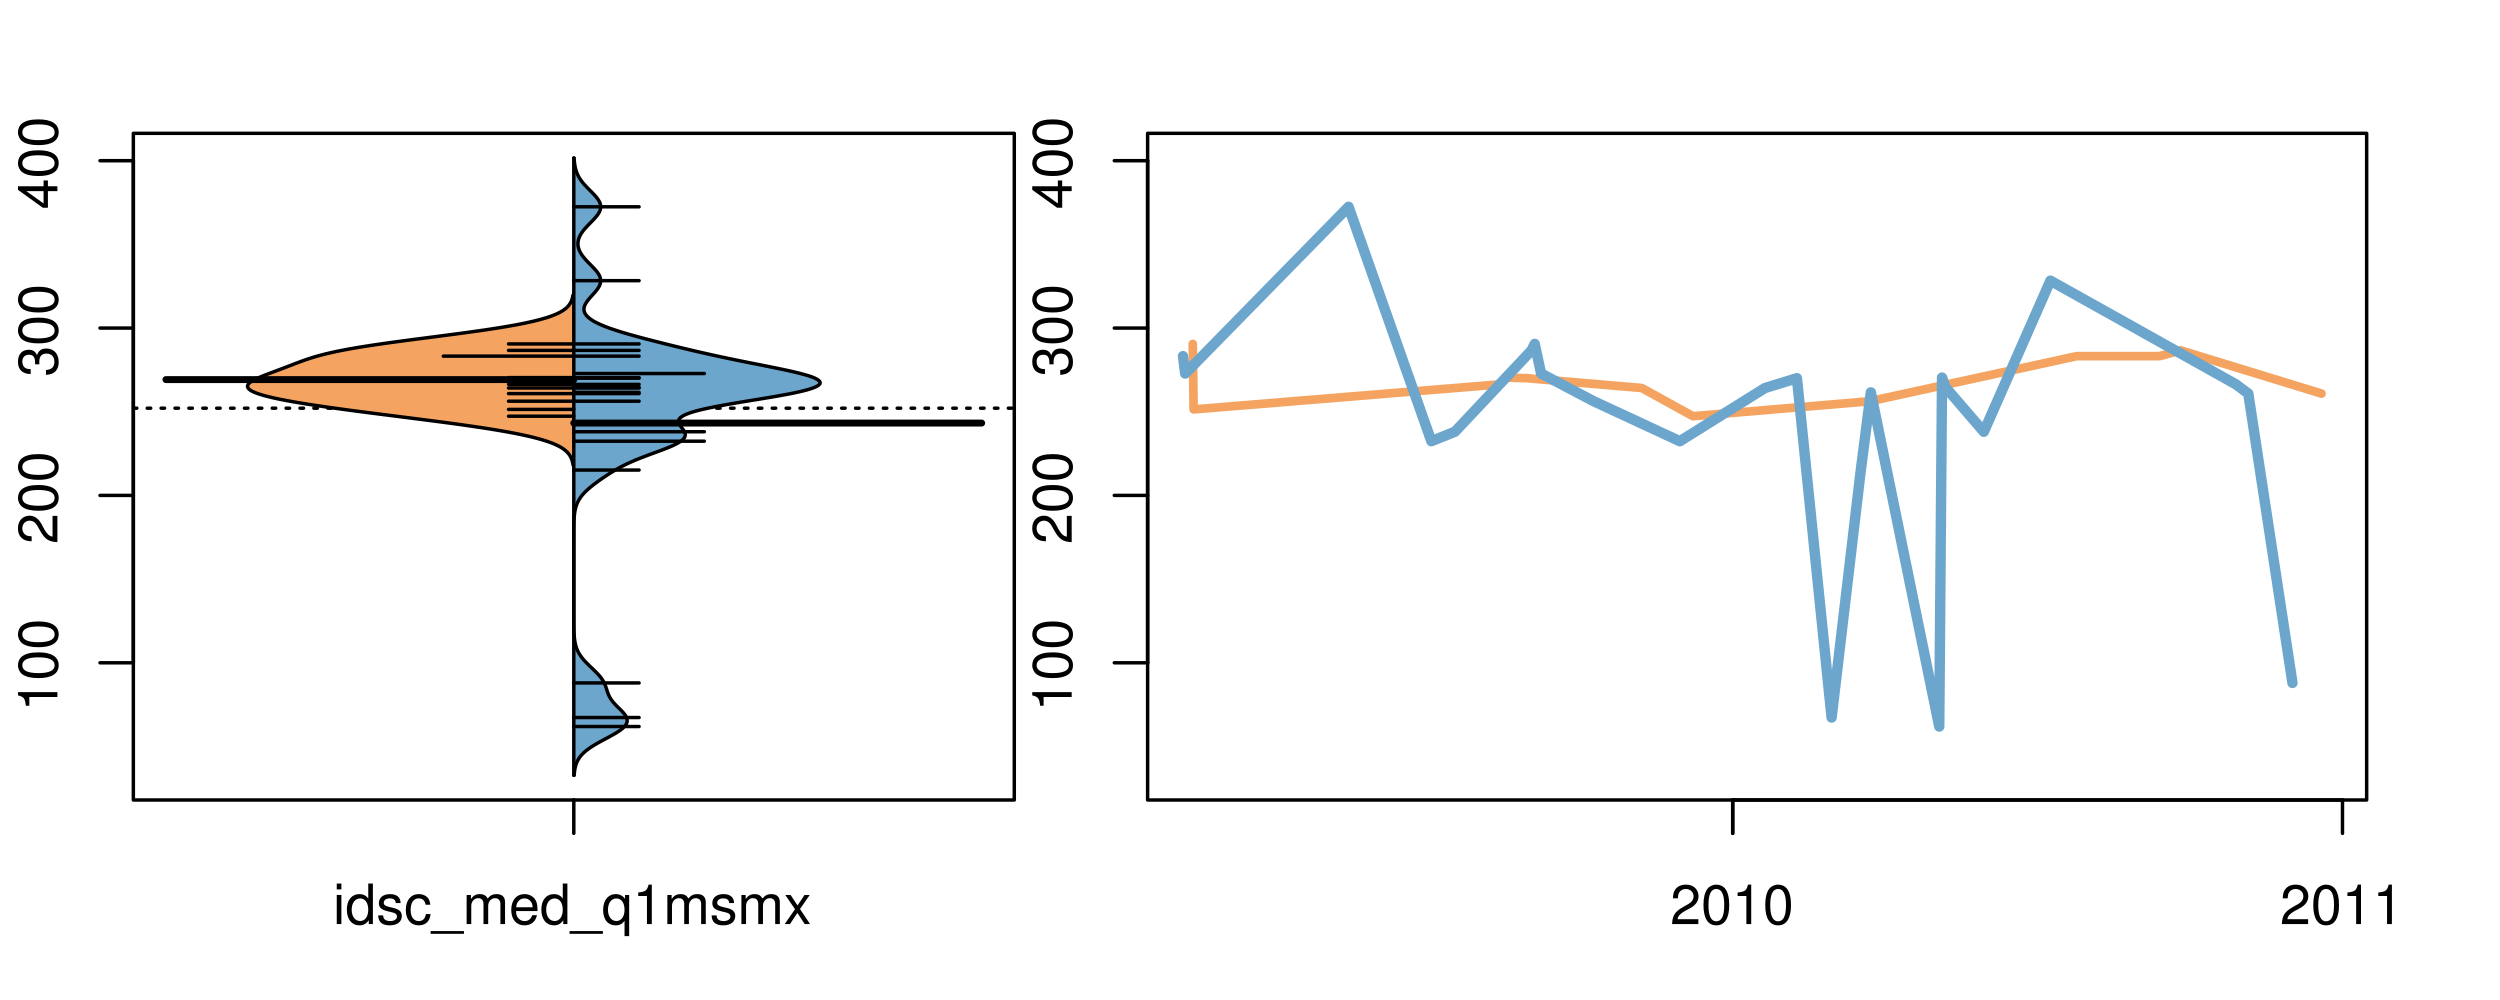 <?xml version="1.0" encoding="UTF-8"?>
<svg xmlns="http://www.w3.org/2000/svg" xmlns:xlink="http://www.w3.org/1999/xlink" width="540pt" height="216pt" viewBox="0 0 540 216" version="1.1">
<defs>
<g>
<symbol overflow="visible" id="glyph0-0">
<path style="stroke:none;" d="M -6.062 -3.109 L 0 -3.109 L 0 -4.156 L -8.516 -4.156 L -8.516 -3.469 C -7.203 -3.094 -7.016 -2.859 -6.812 -1.219 L -6.062 -1.219 Z M -6.062 -3.109 "/>
</symbol>
<symbol overflow="visible" id="glyph0-1">
<path style="stroke:none;" d="M -8.516 -3.297 C -8.516 -2.516 -8.156 -1.781 -7.578 -1.344 C -6.828 -0.797 -5.688 -0.516 -4.109 -0.516 C -1.25 -0.516 0.281 -1.469 0.281 -3.297 C 0.281 -5.094 -1.25 -6.078 -4.047 -6.078 C -5.703 -6.078 -6.797 -5.812 -7.578 -5.25 C -8.172 -4.812 -8.516 -4.109 -8.516 -3.297 Z M -7.578 -3.297 C -7.578 -4.438 -6.422 -5 -4.141 -5 C -1.734 -5 -0.594 -4.453 -0.594 -3.281 C -0.594 -2.156 -1.781 -1.594 -4.109 -1.594 C -6.438 -1.594 -7.578 -2.156 -7.578 -3.297 Z M -7.578 -3.297 "/>
</symbol>
<symbol overflow="visible" id="glyph0-2">
<path style="stroke:none;" d="M -1.047 -6.078 L -1.047 -1.594 C -1.734 -1.703 -2.188 -2.094 -2.797 -3.125 L -3.438 -4.328 C -4.094 -5.516 -4.969 -6.125 -6.016 -6.125 C -6.719 -6.125 -7.375 -5.844 -7.844 -5.344 C -8.297 -4.844 -8.516 -4.219 -8.516 -3.406 C -8.516 -2.328 -8.125 -1.531 -7.406 -1.062 C -6.953 -0.75 -6.422 -0.625 -5.562 -0.594 L -5.562 -1.656 C -6.125 -1.688 -6.484 -1.766 -6.75 -1.906 C -7.266 -2.188 -7.578 -2.734 -7.578 -3.375 C -7.578 -4.328 -6.906 -5.047 -5.984 -5.047 C -5.312 -5.047 -4.734 -4.656 -4.312 -3.906 L -3.688 -2.797 C -2.672 -1.016 -1.875 -0.5 0 -0.406 L 0 -6.078 Z M -1.047 -6.078 "/>
</symbol>
<symbol overflow="visible" id="glyph0-3">
<path style="stroke:none;" d="M -3.906 -2.656 L -3.906 -3.234 C -3.906 -4.391 -3.391 -4.984 -2.359 -4.984 C -1.297 -4.984 -0.656 -4.328 -0.656 -3.234 C -0.656 -2.078 -1.234 -1.516 -2.469 -1.438 L -2.469 -0.391 C -1.781 -0.438 -1.344 -0.547 -0.953 -0.75 C -0.141 -1.188 0.281 -2.031 0.281 -3.188 C 0.281 -4.938 -0.766 -6.078 -2.375 -6.078 C -3.453 -6.078 -4.062 -5.656 -4.406 -4.625 C -4.719 -5.422 -5.312 -5.812 -6.172 -5.812 C -7.625 -5.812 -8.516 -4.844 -8.516 -3.234 C -8.516 -1.516 -7.578 -0.594 -5.766 -0.562 L -5.766 -1.625 C -6.281 -1.625 -6.562 -1.688 -6.828 -1.812 C -7.297 -2.047 -7.578 -2.578 -7.578 -3.234 C -7.578 -4.172 -7.031 -4.734 -6.125 -4.734 C -5.531 -4.734 -5.172 -4.531 -4.984 -4.062 C -4.859 -3.766 -4.812 -3.391 -4.797 -2.656 Z M -3.906 -2.656 "/>
</symbol>
<symbol overflow="visible" id="glyph0-4">
<path style="stroke:none;" d="M -2.047 -3.922 L 0 -3.922 L 0 -4.984 L -2.047 -4.984 L -2.047 -6.234 L -2.984 -6.234 L -2.984 -4.984 L -8.516 -4.984 L -8.516 -4.203 L -3.156 -0.344 L -2.047 -0.344 Z M -2.984 -3.922 L -2.984 -1.266 L -6.703 -3.922 Z M -2.984 -3.922 "/>
</symbol>
<symbol overflow="visible" id="glyph0-5">
<path style="stroke:none;" d="M -8.75 -5.938 L -8.75 -4.938 L -5.5 -4.938 C -6.125 -4.531 -6.469 -3.859 -6.469 -3.016 C -6.469 -1.375 -5.156 -0.312 -3.156 -0.312 C -1.031 -0.312 0.281 -1.359 0.281 -3.047 C 0.281 -3.906 -0.047 -4.516 -0.828 -5.047 L 0 -5.047 L 0 -5.938 Z M -5.531 -3.188 C -5.531 -4.266 -4.578 -4.938 -3.078 -4.938 C -1.625 -4.938 -0.656 -4.25 -0.656 -3.188 C -0.656 -2.094 -1.625 -1.359 -3.094 -1.359 C -4.562 -1.359 -5.531 -2.094 -5.531 -3.188 Z M -5.531 -3.188 "/>
</symbol>
<symbol overflow="visible" id="glyph0-6">
<path style="stroke:none;" d="M -6.281 -3.094 L -6.281 -2.047 L -7.266 -2.047 C -7.688 -2.047 -7.906 -2.297 -7.906 -2.75 C -7.906 -2.828 -7.906 -2.875 -7.891 -3.094 L -8.719 -3.094 C -8.766 -2.875 -8.781 -2.734 -8.781 -2.531 C -8.781 -1.609 -8.25 -1.062 -7.359 -1.062 L -6.281 -1.062 L -6.281 -0.219 L -5.469 -0.219 L -5.469 -1.062 L 0 -1.062 L 0 -2.047 L -5.469 -2.047 L -5.469 -3.094 Z M -6.281 -3.094 "/>
</symbol>
<symbol overflow="visible" id="glyph0-7">
<path style="stroke:none;" d="M 1.516 -6.938 L 1.516 0.266 L 2.109 0.266 L 2.109 -6.938 Z M 1.516 -6.938 "/>
</symbol>
<symbol overflow="visible" id="glyph0-8">
<path style="stroke:none;" d="M -6.469 -3.266 C -6.469 -1.5 -5.203 -0.438 -3.094 -0.438 C -0.984 -0.438 0.281 -1.484 0.281 -3.281 C 0.281 -5.047 -0.984 -6.125 -3.047 -6.125 C -5.219 -6.125 -6.469 -5.078 -6.469 -3.266 Z M -5.547 -3.281 C -5.547 -4.406 -4.625 -5.078 -3.062 -5.078 C -1.578 -5.078 -0.641 -4.375 -0.641 -3.281 C -0.641 -2.156 -1.578 -1.469 -3.094 -1.469 C -4.609 -1.469 -5.547 -2.156 -5.547 -3.281 Z M -5.547 -3.281 "/>
</symbol>
<symbol overflow="visible" id="glyph0-9">
<path style="stroke:none;" d="M -8.75 -1.828 L -8.75 -0.812 L 0 -0.812 L 0 -1.828 Z M -8.75 -1.828 "/>
</symbol>
<symbol overflow="visible" id="glyph0-10">
<path style="stroke:none;" d="M -1.25 -2.297 L -1.25 -1.047 L 0 -1.047 L 0 -2.297 Z M -1.25 -2.297 "/>
</symbol>
<symbol overflow="visible" id="glyph0-11">
<path style="stroke:none;" d="M -8.516 -6.234 L -8.516 -0.547 L -7.469 -0.547 L -7.469 -5.141 C -4.578 -3.125 -2.797 -2.297 0 -1.656 L 0 -2.781 C -2.719 -3.25 -5.062 -4.312 -7.625 -6.234 Z M -8.516 -6.234 "/>
</symbol>
<symbol overflow="visible" id="glyph0-12">
<path style="stroke:none;" d="M 0 -3.422 L -6.281 -5.828 L -6.281 -4.703 L -1.188 -2.922 L -6.281 -1.25 L -6.281 -0.125 L 0 -2.328 Z M 0 -3.422 "/>
</symbol>
<symbol overflow="visible" id="glyph0-13">
<path style="stroke:none;" d="M -0.594 -6.422 C -0.562 -6.312 -0.562 -6.266 -0.562 -6.203 C -0.562 -5.859 -0.75 -5.656 -1.062 -5.656 L -4.75 -5.656 C -5.875 -5.656 -6.469 -4.844 -6.469 -3.297 C -6.469 -2.391 -6.203 -1.625 -5.734 -1.219 C -5.406 -0.922 -5.047 -0.797 -4.422 -0.781 L -4.422 -1.781 C -5.203 -1.875 -5.547 -2.328 -5.547 -3.266 C -5.547 -4.156 -5.203 -4.672 -4.609 -4.672 L -4.344 -4.672 C -3.922 -4.672 -3.75 -4.422 -3.641 -3.625 C -3.469 -2.203 -3.422 -1.984 -3.266 -1.609 C -2.969 -0.875 -2.406 -0.5 -1.578 -0.5 C -0.438 -0.5 0.281 -1.297 0.281 -2.562 C 0.281 -3.359 0 -4 -0.641 -4.703 C -0.016 -4.781 0.281 -5.094 0.281 -5.734 C 0.281 -5.938 0.25 -6.094 0.172 -6.422 Z M -1.984 -4.672 C -1.641 -4.672 -1.438 -4.578 -1.156 -4.266 C -0.797 -3.859 -0.594 -3.375 -0.594 -2.781 C -0.594 -2 -0.969 -1.547 -1.609 -1.547 C -2.266 -1.547 -2.609 -1.984 -2.766 -3.062 C -2.906 -4.109 -2.953 -4.328 -3.109 -4.672 Z M -1.984 -4.672 "/>
</symbol>
<symbol overflow="visible" id="glyph0-14">
<path style="stroke:none;" d="M 0 -5.781 L -6.281 -5.781 L -6.281 -4.781 L -2.719 -4.781 C -1.438 -4.781 -0.594 -4.109 -0.594 -3.078 C -0.594 -2.281 -1.078 -1.781 -1.844 -1.781 L -6.281 -1.781 L -6.281 -0.781 L -1.438 -0.781 C -0.391 -0.781 0.281 -1.562 0.281 -2.781 C 0.281 -3.703 -0.047 -4.297 -0.875 -4.891 L 0 -4.891 Z M 0 -5.781 "/>
</symbol>
<symbol overflow="visible" id="glyph0-15">
<path style="stroke:none;" d="M -2.812 -6.156 C -3.766 -6.156 -4.344 -6.078 -4.812 -5.906 C -5.844 -5.5 -6.469 -4.531 -6.469 -3.359 C -6.469 -1.609 -5.125 -0.484 -3.062 -0.484 C -1 -0.484 0.281 -1.578 0.281 -3.344 C 0.281 -4.781 -0.547 -5.766 -1.906 -6.031 L -1.906 -5.016 C -1.078 -4.734 -0.641 -4.172 -0.641 -3.375 C -0.641 -2.734 -0.938 -2.203 -1.469 -1.859 C -1.828 -1.625 -2.188 -1.531 -2.812 -1.531 Z M -3.625 -1.547 C -4.781 -1.625 -5.547 -2.344 -5.547 -3.344 C -5.547 -4.328 -4.734 -5.094 -3.703 -5.094 C -3.672 -5.094 -3.641 -5.094 -3.625 -5.078 Z M -3.625 -1.547 "/>
</symbol>
<symbol overflow="visible" id="glyph1-0">
<path style="stroke:none;" d="M 1.797 -6.281 L 0.797 -6.281 L 0.797 0 L 1.797 0 Z M 1.797 -8.75 L 0.797 -8.75 L 0.797 -7.484 L 1.797 -7.484 Z M 1.797 -8.75 "/>
</symbol>
<symbol overflow="visible" id="glyph1-1">
<path style="stroke:none;" d="M 5.938 -8.75 L 4.938 -8.75 L 4.938 -5.5 C 4.531 -6.125 3.859 -6.469 3.016 -6.469 C 1.375 -6.469 0.312 -5.156 0.312 -3.156 C 0.312 -1.031 1.359 0.281 3.047 0.281 C 3.906 0.281 4.516 -0.047 5.047 -0.828 L 5.047 0 L 5.938 0 Z M 3.188 -5.531 C 4.266 -5.531 4.938 -4.578 4.938 -3.078 C 4.938 -1.625 4.25 -0.656 3.188 -0.656 C 2.094 -0.656 1.359 -1.625 1.359 -3.094 C 1.359 -4.562 2.094 -5.531 3.188 -5.531 Z M 3.188 -5.531 "/>
</symbol>
<symbol overflow="visible" id="glyph1-2">
<path style="stroke:none;" d="M 5.25 -4.531 C 5.25 -5.766 4.422 -6.469 2.969 -6.469 C 1.516 -6.469 0.562 -5.719 0.562 -4.547 C 0.562 -3.562 1.062 -3.094 2.562 -2.734 L 3.484 -2.516 C 4.188 -2.344 4.469 -2.094 4.469 -1.625 C 4.469 -1.047 3.875 -0.641 3 -0.641 C 2.453 -0.641 2 -0.797 1.75 -1.062 C 1.594 -1.25 1.531 -1.422 1.469 -1.875 L 0.406 -1.875 C 0.453 -0.422 1.266 0.281 2.922 0.281 C 4.5 0.281 5.516 -0.5 5.516 -1.719 C 5.516 -2.656 4.984 -3.172 3.734 -3.469 L 2.766 -3.703 C 1.953 -3.891 1.609 -4.156 1.609 -4.594 C 1.609 -5.172 2.125 -5.547 2.938 -5.547 C 3.75 -5.547 4.172 -5.203 4.203 -4.531 Z M 5.25 -4.531 "/>
</symbol>
<symbol overflow="visible" id="glyph1-3">
<path style="stroke:none;" d="M 5.656 -4.172 C 5.609 -4.781 5.469 -5.188 5.234 -5.531 C 4.797 -6.125 4.047 -6.469 3.172 -6.469 C 1.469 -6.469 0.375 -5.125 0.375 -3.031 C 0.375 -1.016 1.453 0.281 3.156 0.281 C 4.656 0.281 5.609 -0.625 5.719 -2.156 L 4.719 -2.156 C 4.547 -1.156 4.031 -0.641 3.188 -0.641 C 2.078 -0.641 1.422 -1.547 1.422 -3.031 C 1.422 -4.609 2.062 -5.547 3.156 -5.547 C 4 -5.547 4.531 -5.047 4.641 -4.172 Z M 5.656 -4.172 "/>
</symbol>
<symbol overflow="visible" id="glyph1-4">
<path style="stroke:none;" d="M 6.938 1.516 L -0.266 1.516 L -0.266 2.109 L 6.938 2.109 Z M 6.938 1.516 "/>
</symbol>
<symbol overflow="visible" id="glyph1-5">
<path style="stroke:none;" d="M 0.844 -6.281 L 0.844 0 L 1.844 0 L 1.844 -3.953 C 1.844 -4.859 2.516 -5.594 3.328 -5.594 C 4.062 -5.594 4.484 -5.141 4.484 -4.328 L 4.484 0 L 5.5 0 L 5.5 -3.953 C 5.5 -4.859 6.156 -5.594 6.969 -5.594 C 7.703 -5.594 8.141 -5.125 8.141 -4.328 L 8.141 0 L 9.141 0 L 9.141 -4.719 C 9.141 -5.844 8.5 -6.469 7.312 -6.469 C 6.484 -6.469 5.969 -6.219 5.391 -5.516 C 5.016 -6.188 4.516 -6.469 3.703 -6.469 C 2.859 -6.469 2.297 -6.156 1.766 -5.406 L 1.766 -6.281 Z M 0.844 -6.281 "/>
</symbol>
<symbol overflow="visible" id="glyph1-6">
<path style="stroke:none;" d="M 6.156 -2.812 C 6.156 -3.766 6.078 -4.344 5.906 -4.812 C 5.5 -5.844 4.531 -6.469 3.359 -6.469 C 1.609 -6.469 0.484 -5.125 0.484 -3.062 C 0.484 -1 1.578 0.281 3.344 0.281 C 4.781 0.281 5.766 -0.547 6.031 -1.906 L 5.016 -1.906 C 4.734 -1.078 4.172 -0.641 3.375 -0.641 C 2.734 -0.641 2.203 -0.938 1.859 -1.469 C 1.625 -1.828 1.531 -2.188 1.531 -2.812 Z M 1.547 -3.625 C 1.625 -4.781 2.344 -5.547 3.344 -5.547 C 4.328 -5.547 5.094 -4.734 5.094 -3.703 C 5.094 -3.672 5.094 -3.641 5.078 -3.625 Z M 1.547 -3.625 "/>
</symbol>
<symbol overflow="visible" id="glyph1-7">
<path style="stroke:none;" d="M 5.938 2.609 L 5.938 -6.281 L 5.047 -6.281 L 5.047 -5.453 C 4.578 -6.109 3.875 -6.469 3.047 -6.469 C 1.391 -6.469 0.312 -5.109 0.312 -3.031 C 0.312 -0.984 1.344 0.281 3 0.281 C 3.875 0.281 4.469 -0.031 4.938 -0.719 L 4.938 2.609 Z M 3.188 -5.531 C 4.266 -5.531 4.938 -4.578 4.938 -3.062 C 4.938 -1.625 4.25 -0.656 3.188 -0.656 C 2.094 -0.656 1.359 -1.625 1.359 -3.094 C 1.359 -4.547 2.094 -5.531 3.188 -5.531 Z M 3.188 -5.531 "/>
</symbol>
<symbol overflow="visible" id="glyph1-8">
<path style="stroke:none;" d="M 3.109 -6.062 L 3.109 0 L 4.156 0 L 4.156 -8.516 L 3.469 -8.516 C 3.094 -7.203 2.859 -7.016 1.219 -6.812 L 1.219 -6.062 Z M 3.109 -6.062 "/>
</symbol>
<symbol overflow="visible" id="glyph1-9">
<path style="stroke:none;" d="M 3.5 -3.25 L 5.609 -6.281 L 4.484 -6.281 L 2.969 -4.016 L 1.469 -6.281 L 0.328 -6.281 L 2.422 -3.203 L 0.203 0 L 1.344 0 L 2.938 -2.406 L 4.516 0 L 5.672 0 Z M 3.5 -3.25 "/>
</symbol>
<symbol overflow="visible" id="glyph1-10">
<path style="stroke:none;" d="M 6.078 -1.047 L 1.594 -1.047 C 1.703 -1.734 2.094 -2.188 3.125 -2.797 L 4.328 -3.438 C 5.516 -4.094 6.125 -4.969 6.125 -6.016 C 6.125 -6.719 5.844 -7.375 5.344 -7.844 C 4.844 -8.297 4.219 -8.516 3.406 -8.516 C 2.328 -8.516 1.531 -8.125 1.062 -7.406 C 0.75 -6.953 0.625 -6.422 0.594 -5.562 L 1.656 -5.562 C 1.688 -6.125 1.766 -6.484 1.906 -6.75 C 2.188 -7.266 2.734 -7.578 3.375 -7.578 C 4.328 -7.578 5.047 -6.906 5.047 -5.984 C 5.047 -5.312 4.656 -4.734 3.906 -4.312 L 2.797 -3.688 C 1.016 -2.672 0.5 -1.875 0.406 0 L 6.078 0 Z M 6.078 -1.047 "/>
</symbol>
<symbol overflow="visible" id="glyph1-11">
<path style="stroke:none;" d="M 3.297 -8.516 C 2.516 -8.516 1.781 -8.156 1.344 -7.578 C 0.797 -6.828 0.516 -5.688 0.516 -4.109 C 0.516 -1.25 1.469 0.281 3.297 0.281 C 5.094 0.281 6.078 -1.25 6.078 -4.047 C 6.078 -5.703 5.812 -6.797 5.25 -7.578 C 4.812 -8.172 4.109 -8.516 3.297 -8.516 Z M 3.297 -7.578 C 4.438 -7.578 5 -6.422 5 -4.141 C 5 -1.734 4.453 -0.594 3.281 -0.594 C 2.156 -0.594 1.594 -1.781 1.594 -4.109 C 1.594 -6.438 2.156 -7.578 3.297 -7.578 Z M 3.297 -7.578 "/>
</symbol>
</g>
<clipPath id="clip1">
  <path d="M 28.801 28.801 L 220.086 28.801 L 220.086 173.801 L 28.801 173.801 Z M 28.801 28.801 "/>
</clipPath>
<clipPath id="clip2">
  <path d="M 247.887 28.801 L 512.199 28.801 L 512.199 173.801 L 247.887 173.801 Z M 247.887 28.801 "/>
</clipPath>
<clipPath id="clip3">
  <path d="M 233.484 14.398 L 526.598 14.398 L 526.598 188.199 L 233.484 188.199 Z M 233.484 14.398 "/>
</clipPath>
<clipPath id="clip4">
  <path d="M 247.887 28.801 L 512.199 28.801 L 512.199 173.801 L 247.887 173.801 Z M 247.887 28.801 "/>
</clipPath>
</defs>
<g id="surface1006">
<path style="fill:none;stroke-width:0.75;stroke-linecap:round;stroke-linejoin:round;stroke:rgb(0%,0%,0%);stroke-opacity:1;stroke-miterlimit:10;" d="M 28.801 172.801 L 219.086 172.801 L 219.086 28.801 L 28.801 28.801 L 28.801 172.801 "/>
<path style="fill:none;stroke-width:0.75;stroke-linecap:round;stroke-linejoin:round;stroke:rgb(0%,0%,0%);stroke-opacity:1;stroke-miterlimit:10;" d="M 28.801 143.16 L 28.801 34.711 "/>
<path style="fill:none;stroke-width:0.75;stroke-linecap:round;stroke-linejoin:round;stroke:rgb(0%,0%,0%);stroke-opacity:1;stroke-miterlimit:10;" d="M 28.801 143.16 L 21.602 143.16 "/>
<path style="fill:none;stroke-width:0.75;stroke-linecap:round;stroke-linejoin:round;stroke:rgb(0%,0%,0%);stroke-opacity:1;stroke-miterlimit:10;" d="M 28.801 107.012 L 21.602 107.012 "/>
<path style="fill:none;stroke-width:0.75;stroke-linecap:round;stroke-linejoin:round;stroke:rgb(0%,0%,0%);stroke-opacity:1;stroke-miterlimit:10;" d="M 28.801 70.859 L 21.602 70.859 "/>
<path style="fill:none;stroke-width:0.75;stroke-linecap:round;stroke-linejoin:round;stroke:rgb(0%,0%,0%);stroke-opacity:1;stroke-miterlimit:10;" d="M 28.801 34.711 L 21.602 34.711 "/>
<g style="fill:rgb(0%,0%,0%);fill-opacity:1;">
  <use xlink:href="#glyph0-0" x="12.396" y="153.66"/>
  <use xlink:href="#glyph0-1" x="12.396" y="146.988"/>
  <use xlink:href="#glyph0-1" x="12.396" y="140.316"/>
</g>
<g style="fill:rgb(0%,0%,0%);fill-opacity:1;">
  <use xlink:href="#glyph0-2" x="12.396" y="117.512"/>
  <use xlink:href="#glyph0-1" x="12.396" y="110.84"/>
  <use xlink:href="#glyph0-1" x="12.396" y="104.168"/>
</g>
<g style="fill:rgb(0%,0%,0%);fill-opacity:1;">
  <use xlink:href="#glyph0-3" x="12.396" y="81.359"/>
  <use xlink:href="#glyph0-1" x="12.396" y="74.688"/>
  <use xlink:href="#glyph0-1" x="12.396" y="68.016"/>
</g>
<g style="fill:rgb(0%,0%,0%);fill-opacity:1;">
  <use xlink:href="#glyph0-4" x="12.396" y="45.211"/>
  <use xlink:href="#glyph0-1" x="12.396" y="38.539"/>
  <use xlink:href="#glyph0-1" x="12.396" y="31.867"/>
</g>
<path style="fill:none;stroke-width:0.75;stroke-linecap:round;stroke-linejoin:round;stroke:rgb(0%,0%,0%);stroke-opacity:1;stroke-miterlimit:10;" d="M 123.941 172.801 L 123.941 172.801 "/>
<path style="fill:none;stroke-width:0.75;stroke-linecap:round;stroke-linejoin:round;stroke:rgb(0%,0%,0%);stroke-opacity:1;stroke-miterlimit:10;" d="M 123.941 172.801 L 123.941 180 "/>
<g style="fill:rgb(0%,0%,0%);fill-opacity:1;">
  <use xlink:href="#glyph1-0" x="71.941" y="199.596"/>
  <use xlink:href="#glyph1-1" x="74.605" y="199.596"/>
  <use xlink:href="#glyph1-2" x="81.277" y="199.596"/>
  <use xlink:href="#glyph1-3" x="87.277" y="199.596"/>
  <use xlink:href="#glyph1-4" x="93.277" y="199.596"/>
  <use xlink:href="#glyph1-5" x="99.949" y="199.596"/>
  <use xlink:href="#glyph1-6" x="109.945" y="199.596"/>
  <use xlink:href="#glyph1-1" x="116.617" y="199.596"/>
  <use xlink:href="#glyph1-4" x="123.289" y="199.596"/>
  <use xlink:href="#glyph1-7" x="129.961" y="199.596"/>
  <use xlink:href="#glyph1-8" x="136.633" y="199.596"/>
  <use xlink:href="#glyph1-5" x="143.305" y="199.596"/>
  <use xlink:href="#glyph1-2" x="153.301" y="199.596"/>
  <use xlink:href="#glyph1-5" x="159.301" y="199.596"/>
  <use xlink:href="#glyph1-9" x="169.297" y="199.596"/>
</g>
<g clip-path="url(#clip1)" clip-rule="nonzero">
<path style="fill:none;stroke-width:0.75;stroke-linecap:round;stroke-linejoin:round;stroke:rgb(0%,0%,0%);stroke-opacity:1;stroke-dasharray:0.75,2.25;stroke-miterlimit:10;" d="M 28.801 88.164 L 219.086 88.164 "/>
<path style=" stroke:none;fill-rule:nonzero;fill:rgb(95.686%,64.314%,37.647%);fill-opacity:1;" d="M 123.941 63.75 L 123.762 63.75 L 123.75 63.82 L 123.738 63.895 L 123.727 63.965 L 123.711 64.039 L 123.68 64.18 L 123.664 64.254 L 123.625 64.395 L 123.605 64.469 L 123.586 64.539 L 123.562 64.613 L 123.516 64.754 L 123.488 64.828 L 123.461 64.898 L 123.434 64.973 L 123.371 65.113 L 123.34 65.188 L 123.301 65.258 L 123.266 65.328 L 123.227 65.402 L 123.188 65.473 L 123.145 65.547 L 123.051 65.688 L 123 65.762 L 122.949 65.832 L 122.895 65.902 L 122.84 65.977 L 122.781 66.047 L 122.719 66.121 L 122.586 66.262 L 122.516 66.336 L 122.441 66.406 L 122.363 66.48 L 122.285 66.551 L 122.199 66.621 L 122.113 66.695 L 121.926 66.836 L 121.828 66.91 L 121.723 66.98 L 121.617 67.055 L 121.508 67.125 L 121.395 67.195 L 121.27 67.27 L 121.148 67.34 L 121.02 67.41 L 120.883 67.484 L 120.746 67.555 L 120.602 67.629 L 120.453 67.699 L 120.297 67.77 L 120.141 67.844 L 119.973 67.914 L 119.801 67.988 L 119.625 68.059 L 119.441 68.129 L 119.254 68.203 L 119.059 68.273 L 118.859 68.344 L 118.652 68.418 L 118.438 68.488 L 118.219 68.562 L 117.992 68.633 L 117.762 68.703 L 117.52 68.777 L 117.273 68.848 L 117.02 68.918 L 116.758 68.992 L 116.492 69.062 L 116.215 69.137 L 115.934 69.207 L 115.645 69.277 L 115.352 69.352 L 114.734 69.492 L 114.414 69.566 L 114.086 69.637 L 113.754 69.711 L 113.414 69.781 L 113.066 69.852 L 112.707 69.926 L 112.348 69.996 L 111.973 70.07 L 111.598 70.141 L 111.211 70.211 L 110.816 70.285 L 110.418 70.355 L 110.008 70.426 L 109.598 70.5 L 109.172 70.57 L 108.746 70.645 L 108.309 70.715 L 107.867 70.785 L 107.418 70.859 L 106.504 71 L 106.031 71.074 L 105.559 71.145 L 105.078 71.219 L 104.594 71.289 L 104.102 71.359 L 103.605 71.434 L 103.105 71.504 L 102.594 71.578 L 102.086 71.648 L 101.566 71.719 L 101.047 71.793 L 100.523 71.863 L 99.992 71.934 L 99.461 72.008 L 98.926 72.078 L 98.387 72.152 L 97.301 72.293 L 96.754 72.367 L 95.652 72.508 L 95.102 72.582 L 94.547 72.652 L 93.992 72.727 L 92.883 72.867 L 92.328 72.941 L 91.773 73.012 L 91.223 73.086 L 90.668 73.156 L 90.117 73.227 L 89.566 73.301 L 89.016 73.371 L 88.469 73.441 L 87.926 73.516 L 87.387 73.586 L 86.848 73.66 L 86.312 73.73 L 85.781 73.801 L 85.254 73.875 L 84.73 73.945 L 84.211 74.016 L 83.695 74.09 L 83.184 74.16 L 82.68 74.234 L 82.18 74.305 L 81.688 74.375 L 81.199 74.449 L 80.715 74.52 L 80.238 74.59 L 79.766 74.664 L 79.305 74.734 L 78.844 74.809 L 77.953 74.949 L 77.516 75.023 L 77.086 75.094 L 76.66 75.168 L 76.246 75.238 L 75.836 75.309 L 75.438 75.383 L 75.043 75.453 L 74.656 75.523 L 74.277 75.598 L 73.906 75.668 L 73.543 75.742 L 73.184 75.812 L 72.836 75.883 L 72.488 75.957 L 72.156 76.027 L 71.828 76.098 L 71.504 76.172 L 71.191 76.242 L 70.883 76.316 L 70.582 76.387 L 70.285 76.457 L 70 76.531 L 69.719 76.602 L 69.441 76.676 L 69.172 76.746 L 68.906 76.816 L 68.648 76.891 L 68.395 76.961 L 68.148 77.031 L 67.906 77.105 L 67.668 77.176 L 67.434 77.25 L 67.203 77.32 L 66.98 77.391 L 66.758 77.465 L 66.539 77.535 L 66.324 77.605 L 66.113 77.68 L 65.906 77.75 L 65.699 77.824 L 65.5 77.895 L 65.297 77.965 L 65.102 78.039 L 64.906 78.109 L 64.711 78.184 L 64.328 78.324 L 64.137 78.398 L 63.762 78.539 L 63.574 78.613 L 63.387 78.684 L 63.199 78.758 L 63.012 78.828 L 62.828 78.898 L 62.641 78.973 L 62.453 79.043 L 62.27 79.113 L 62.082 79.188 L 61.895 79.258 L 61.707 79.332 L 61.332 79.473 L 61.145 79.547 L 60.953 79.617 L 60.766 79.688 L 60.574 79.762 L 60.387 79.832 L 60.195 79.906 L 59.812 80.047 L 59.621 80.121 L 59.426 80.191 L 59.234 80.266 L 58.852 80.406 L 58.66 80.48 L 58.277 80.621 L 58.09 80.695 L 57.898 80.766 L 57.711 80.84 L 57.527 80.91 L 57.34 80.98 L 57.156 81.055 L 56.797 81.195 L 56.617 81.27 L 56.445 81.34 L 56.273 81.414 L 56.102 81.484 L 55.938 81.555 L 55.773 81.629 L 55.617 81.699 L 55.461 81.773 L 55.309 81.844 L 55.16 81.914 L 55.02 81.988 L 54.883 82.059 L 54.75 82.129 L 54.625 82.203 L 54.5 82.273 L 54.387 82.348 L 54.273 82.418 L 54.172 82.488 L 54.074 82.562 L 53.984 82.633 L 53.898 82.703 L 53.82 82.777 L 53.75 82.848 L 53.688 82.922 L 53.633 82.992 L 53.586 83.062 L 53.547 83.137 L 53.516 83.207 L 53.488 83.281 L 53.465 83.422 L 53.473 83.496 L 53.48 83.566 L 53.5 83.637 L 53.531 83.711 L 53.566 83.781 L 53.613 83.855 L 53.668 83.926 L 53.734 83.996 L 53.809 84.07 L 53.895 84.141 L 53.984 84.211 L 54.086 84.285 L 54.199 84.355 L 54.32 84.43 L 54.453 84.5 L 54.59 84.57 L 54.746 84.645 L 54.902 84.715 L 55.074 84.785 L 55.25 84.859 L 55.438 84.93 L 55.637 85.004 L 55.84 85.074 L 56.062 85.145 L 56.285 85.219 L 56.52 85.289 L 56.766 85.363 L 57.016 85.434 L 57.281 85.504 L 57.547 85.578 L 57.828 85.648 L 58.117 85.719 L 58.414 85.793 L 58.719 85.863 L 59.031 85.938 L 59.355 86.008 L 59.684 86.078 L 60.023 86.152 L 60.371 86.223 L 60.727 86.293 L 61.086 86.367 L 61.457 86.438 L 61.836 86.512 L 62.219 86.582 L 62.609 86.652 L 63.008 86.727 L 63.414 86.797 L 63.828 86.871 L 64.246 86.941 L 64.672 87.012 L 65.105 87.086 L 65.988 87.227 L 66.441 87.301 L 66.898 87.371 L 67.359 87.445 L 67.828 87.516 L 68.301 87.586 L 68.781 87.66 L 69.266 87.73 L 69.754 87.801 L 70.246 87.875 L 70.746 87.945 L 71.25 88.02 L 71.758 88.09 L 72.27 88.16 L 72.785 88.234 L 73.309 88.305 L 73.828 88.379 L 74.891 88.52 L 75.422 88.594 L 76.5 88.734 L 77.047 88.809 L 77.59 88.879 L 78.141 88.953 L 78.691 89.023 L 79.246 89.094 L 79.801 89.168 L 80.918 89.309 L 81.477 89.383 L 82.039 89.453 L 82.602 89.527 L 83.734 89.668 L 84.297 89.742 L 84.867 89.812 L 85.434 89.883 L 86 89.957 L 86.566 90.027 L 87.133 90.102 L 88.266 90.242 L 88.832 90.316 L 89.395 90.387 L 89.957 90.461 L 91.082 90.602 L 91.641 90.676 L 92.199 90.746 L 92.754 90.816 L 93.309 90.891 L 93.859 90.961 L 94.406 91.035 L 94.953 91.105 L 95.496 91.176 L 96.035 91.25 L 96.574 91.32 L 97.109 91.391 L 97.637 91.465 L 98.168 91.535 L 98.688 91.609 L 99.207 91.68 L 99.723 91.75 L 100.234 91.824 L 100.742 91.895 L 101.242 91.969 L 101.742 92.039 L 102.234 92.109 L 102.723 92.184 L 103.684 92.324 L 104.156 92.398 L 104.621 92.469 L 105.086 92.543 L 105.992 92.684 L 106.434 92.758 L 106.875 92.828 L 107.305 92.898 L 107.734 92.973 L 108.152 93.043 L 108.566 93.117 L 108.977 93.188 L 109.379 93.258 L 109.773 93.332 L 110.164 93.402 L 110.547 93.473 L 110.922 93.547 L 111.289 93.617 L 111.656 93.691 L 112.012 93.762 L 112.363 93.832 L 112.703 93.906 L 113.039 93.977 L 113.371 94.051 L 113.695 94.121 L 114.012 94.191 L 114.32 94.266 L 114.625 94.336 L 114.922 94.406 L 115.215 94.48 L 115.496 94.551 L 115.773 94.625 L 116.047 94.695 L 116.309 94.766 L 116.57 94.84 L 116.82 94.91 L 117.066 94.98 L 117.305 95.055 L 117.539 95.125 L 117.766 95.199 L 117.988 95.27 L 118.203 95.34 L 118.414 95.414 L 118.617 95.484 L 118.816 95.559 L 119.008 95.629 L 119.195 95.699 L 119.375 95.773 L 119.555 95.844 L 119.723 95.914 L 119.891 95.988 L 120.047 96.059 L 120.203 96.133 L 120.355 96.203 L 120.5 96.273 L 120.645 96.348 L 120.91 96.488 L 121.039 96.562 L 121.16 96.633 L 121.281 96.707 L 121.395 96.777 L 121.504 96.848 L 121.613 96.922 L 121.715 96.992 L 121.812 97.066 L 121.91 97.137 L 122 97.207 L 122.09 97.281 L 122.176 97.352 L 122.258 97.422 L 122.336 97.496 L 122.41 97.566 L 122.484 97.641 L 122.551 97.711 L 122.621 97.781 L 122.684 97.855 L 122.746 97.926 L 122.805 97.996 L 122.859 98.07 L 122.914 98.141 L 122.965 98.215 L 123.016 98.285 L 123.062 98.355 L 123.105 98.43 L 123.152 98.5 L 123.191 98.57 L 123.23 98.645 L 123.27 98.715 L 123.305 98.789 L 123.34 98.859 L 123.371 98.93 L 123.402 99.004 L 123.43 99.074 L 123.461 99.148 L 123.484 99.219 L 123.512 99.289 L 123.535 99.363 L 123.582 99.504 L 123.602 99.578 L 123.621 99.648 L 123.641 99.723 L 123.672 99.863 L 123.691 99.938 L 123.703 100.008 L 123.719 100.078 L 123.734 100.152 L 123.746 100.223 L 123.758 100.297 L 123.77 100.367 L 123.777 100.438 L 123.941 100.438 Z M 123.941 63.75 "/>
<path style="fill:none;stroke-width:0.75;stroke-linecap:round;stroke-linejoin:round;stroke:rgb(0%,0%,0%);stroke-opacity:1;stroke-miterlimit:10;" d="M 123.941 63.75 L 123.762 63.75 L 123.75 63.82 L 123.738 63.895 L 123.727 63.965 L 123.711 64.039 L 123.68 64.18 L 123.664 64.254 L 123.625 64.395 L 123.605 64.469 L 123.586 64.539 L 123.562 64.613 L 123.516 64.754 L 123.488 64.828 L 123.461 64.898 L 123.434 64.973 L 123.371 65.113 L 123.34 65.188 L 123.301 65.258 L 123.266 65.328 L 123.227 65.402 L 123.188 65.473 L 123.145 65.547 L 123.051 65.688 L 123 65.762 L 122.949 65.832 L 122.895 65.902 L 122.84 65.977 L 122.781 66.047 L 122.719 66.121 L 122.586 66.262 L 122.516 66.336 L 122.441 66.406 L 122.363 66.48 L 122.285 66.551 L 122.199 66.621 L 122.113 66.695 L 121.926 66.836 L 121.828 66.91 L 121.723 66.98 L 121.617 67.055 L 121.508 67.125 L 121.395 67.195 L 121.27 67.27 L 121.148 67.34 L 121.02 67.41 L 120.883 67.484 L 120.746 67.555 L 120.602 67.629 L 120.453 67.699 L 120.297 67.77 L 120.141 67.844 L 119.973 67.914 L 119.801 67.988 L 119.625 68.059 L 119.441 68.129 L 119.254 68.203 L 119.059 68.273 L 118.859 68.344 L 118.652 68.418 L 118.438 68.488 L 118.219 68.562 L 117.992 68.633 L 117.762 68.703 L 117.52 68.777 L 117.273 68.848 L 117.02 68.918 L 116.758 68.992 L 116.492 69.062 L 116.215 69.137 L 115.934 69.207 L 115.645 69.277 L 115.352 69.352 L 114.734 69.492 L 114.414 69.566 L 114.086 69.637 L 113.754 69.711 L 113.414 69.781 L 113.066 69.852 L 112.707 69.926 L 112.348 69.996 L 111.973 70.07 L 111.598 70.141 L 111.211 70.211 L 110.816 70.285 L 110.418 70.355 L 110.008 70.426 L 109.598 70.5 L 109.172 70.57 L 108.746 70.645 L 108.309 70.715 L 107.867 70.785 L 107.418 70.859 L 106.504 71 L 106.031 71.074 L 105.559 71.145 L 105.078 71.219 L 104.594 71.289 L 104.102 71.359 L 103.605 71.434 L 103.105 71.504 L 102.594 71.578 L 102.086 71.648 L 101.566 71.719 L 101.047 71.793 L 100.523 71.863 L 99.992 71.934 L 99.461 72.008 L 98.926 72.078 L 98.387 72.152 L 97.301 72.293 L 96.754 72.367 L 95.652 72.508 L 95.102 72.582 L 94.547 72.652 L 93.992 72.727 L 92.883 72.867 L 92.328 72.941 L 91.773 73.012 L 91.223 73.086 L 90.668 73.156 L 90.117 73.227 L 89.566 73.301 L 89.016 73.371 L 88.469 73.441 L 87.926 73.516 L 87.387 73.586 L 86.848 73.66 L 86.312 73.73 L 85.781 73.801 L 85.254 73.875 L 84.73 73.945 L 84.211 74.016 L 83.695 74.09 L 83.184 74.16 L 82.68 74.234 L 82.18 74.305 L 81.688 74.375 L 81.199 74.449 L 80.715 74.52 L 80.238 74.59 L 79.766 74.664 L 79.305 74.734 L 78.844 74.809 L 77.953 74.949 L 77.516 75.023 L 77.086 75.094 L 76.66 75.168 L 76.246 75.238 L 75.836 75.309 L 75.438 75.383 L 75.043 75.453 L 74.656 75.523 L 74.277 75.598 L 73.906 75.668 L 73.543 75.742 L 73.184 75.812 L 72.836 75.883 L 72.488 75.957 L 72.156 76.027 L 71.828 76.098 L 71.504 76.172 L 71.191 76.242 L 70.883 76.316 L 70.582 76.387 L 70.285 76.457 L 70 76.531 L 69.719 76.602 L 69.441 76.676 L 69.172 76.746 L 68.906 76.816 L 68.648 76.891 L 68.395 76.961 L 68.148 77.031 L 67.906 77.105 L 67.668 77.176 L 67.434 77.25 L 67.203 77.32 L 66.98 77.391 L 66.758 77.465 L 66.539 77.535 L 66.324 77.605 L 66.113 77.68 L 65.906 77.75 L 65.699 77.824 L 65.5 77.895 L 65.297 77.965 L 65.102 78.039 L 64.906 78.109 L 64.711 78.184 L 64.328 78.324 L 64.137 78.398 L 63.762 78.539 L 63.574 78.613 L 63.387 78.684 L 63.199 78.758 L 63.012 78.828 L 62.828 78.898 L 62.641 78.973 L 62.453 79.043 L 62.27 79.113 L 62.082 79.188 L 61.895 79.258 L 61.707 79.332 L 61.332 79.473 L 61.145 79.547 L 60.953 79.617 L 60.766 79.688 L 60.574 79.762 L 60.387 79.832 L 60.195 79.906 L 59.812 80.047 L 59.621 80.121 L 59.426 80.191 L 59.234 80.266 L 58.852 80.406 L 58.66 80.48 L 58.277 80.621 L 58.09 80.695 L 57.898 80.766 L 57.711 80.84 L 57.527 80.91 L 57.34 80.98 L 57.156 81.055 L 56.797 81.195 L 56.617 81.27 L 56.445 81.34 L 56.273 81.414 L 56.102 81.484 L 55.938 81.555 L 55.773 81.629 L 55.617 81.699 L 55.461 81.773 L 55.309 81.844 L 55.16 81.914 L 55.02 81.988 L 54.883 82.059 L 54.75 82.129 L 54.625 82.203 L 54.5 82.273 L 54.387 82.348 L 54.273 82.418 L 54.172 82.488 L 54.074 82.562 L 53.984 82.633 L 53.898 82.703 L 53.82 82.777 L 53.75 82.848 L 53.688 82.922 L 53.633 82.992 L 53.586 83.062 L 53.547 83.137 L 53.516 83.207 L 53.488 83.281 L 53.465 83.422 L 53.473 83.496 L 53.48 83.566 L 53.5 83.637 L 53.531 83.711 L 53.566 83.781 L 53.613 83.855 L 53.668 83.926 L 53.734 83.996 L 53.809 84.07 L 53.895 84.141 L 53.984 84.211 L 54.086 84.285 L 54.199 84.355 L 54.32 84.43 L 54.453 84.5 L 54.59 84.57 L 54.746 84.645 L 54.902 84.715 L 55.074 84.785 L 55.25 84.859 L 55.438 84.93 L 55.637 85.004 L 55.84 85.074 L 56.062 85.145 L 56.285 85.219 L 56.52 85.289 L 56.766 85.363 L 57.016 85.434 L 57.281 85.504 L 57.547 85.578 L 57.828 85.648 L 58.117 85.719 L 58.414 85.793 L 58.719 85.863 L 59.031 85.938 L 59.355 86.008 L 59.684 86.078 L 60.023 86.152 L 60.371 86.223 L 60.727 86.293 L 61.086 86.367 L 61.457 86.438 L 61.836 86.512 L 62.219 86.582 L 62.609 86.652 L 63.008 86.727 L 63.414 86.797 L 63.828 86.871 L 64.246 86.941 L 64.672 87.012 L 65.105 87.086 L 65.988 87.227 L 66.441 87.301 L 66.898 87.371 L 67.359 87.445 L 67.828 87.516 L 68.301 87.586 L 68.781 87.66 L 69.266 87.73 L 69.754 87.801 L 70.246 87.875 L 70.746 87.945 L 71.25 88.02 L 71.758 88.09 L 72.27 88.16 L 72.785 88.234 L 73.309 88.305 L 73.828 88.379 L 74.891 88.52 L 75.422 88.594 L 76.5 88.734 L 77.047 88.809 L 77.59 88.879 L 78.141 88.953 L 78.691 89.023 L 79.246 89.094 L 79.801 89.168 L 80.918 89.309 L 81.477 89.383 L 82.039 89.453 L 82.602 89.527 L 83.734 89.668 L 84.297 89.742 L 84.867 89.812 L 85.434 89.883 L 86 89.957 L 86.566 90.027 L 87.133 90.102 L 88.266 90.242 L 88.832 90.316 L 89.395 90.387 L 89.957 90.461 L 91.082 90.602 L 91.641 90.676 L 92.199 90.746 L 92.754 90.816 L 93.309 90.891 L 93.859 90.961 L 94.406 91.035 L 94.953 91.105 L 95.496 91.176 L 96.035 91.25 L 96.574 91.32 L 97.109 91.391 L 97.637 91.465 L 98.168 91.535 L 98.688 91.609 L 99.207 91.68 L 99.723 91.75 L 100.234 91.824 L 100.742 91.895 L 101.242 91.969 L 101.742 92.039 L 102.234 92.109 L 102.723 92.184 L 103.684 92.324 L 104.156 92.398 L 104.621 92.469 L 105.086 92.543 L 105.992 92.684 L 106.434 92.758 L 106.875 92.828 L 107.305 92.898 L 107.734 92.973 L 108.152 93.043 L 108.566 93.117 L 108.977 93.188 L 109.379 93.258 L 109.773 93.332 L 110.164 93.402 L 110.547 93.473 L 110.922 93.547 L 111.289 93.617 L 111.656 93.691 L 112.012 93.762 L 112.363 93.832 L 112.703 93.906 L 113.039 93.977 L 113.371 94.051 L 113.695 94.121 L 114.012 94.191 L 114.32 94.266 L 114.625 94.336 L 114.922 94.406 L 115.215 94.48 L 115.496 94.551 L 115.773 94.625 L 116.047 94.695 L 116.309 94.766 L 116.57 94.84 L 116.82 94.91 L 117.066 94.98 L 117.305 95.055 L 117.539 95.125 L 117.766 95.199 L 117.988 95.27 L 118.203 95.34 L 118.414 95.414 L 118.617 95.484 L 118.816 95.559 L 119.008 95.629 L 119.195 95.699 L 119.375 95.773 L 119.555 95.844 L 119.723 95.914 L 119.891 95.988 L 120.047 96.059 L 120.203 96.133 L 120.355 96.203 L 120.5 96.273 L 120.645 96.348 L 120.91 96.488 L 121.039 96.562 L 121.16 96.633 L 121.281 96.707 L 121.395 96.777 L 121.504 96.848 L 121.613 96.922 L 121.715 96.992 L 121.812 97.066 L 121.91 97.137 L 122 97.207 L 122.09 97.281 L 122.176 97.352 L 122.258 97.422 L 122.336 97.496 L 122.41 97.566 L 122.484 97.641 L 122.551 97.711 L 122.621 97.781 L 122.684 97.855 L 122.746 97.926 L 122.805 97.996 L 122.859 98.07 L 122.914 98.141 L 122.965 98.215 L 123.016 98.285 L 123.062 98.355 L 123.105 98.43 L 123.152 98.5 L 123.191 98.57 L 123.23 98.645 L 123.27 98.715 L 123.305 98.789 L 123.34 98.859 L 123.371 98.93 L 123.402 99.004 L 123.43 99.074 L 123.461 99.148 L 123.484 99.219 L 123.512 99.289 L 123.535 99.363 L 123.582 99.504 L 123.602 99.578 L 123.621 99.648 L 123.641 99.723 L 123.672 99.863 L 123.691 99.938 L 123.703 100.008 L 123.719 100.078 L 123.734 100.152 L 123.746 100.223 L 123.758 100.297 L 123.77 100.367 L 123.777 100.438 L 123.941 100.438 "/>
<path style=" stroke:none;fill-rule:nonzero;fill:rgb(42.353%,65.098%,80.392%);fill-opacity:1;" d="M 123.941 167.465 L 124.02 167.465 L 124.039 167.207 L 124.062 166.945 L 124.09 166.684 L 124.125 166.422 L 124.168 166.16 L 124.215 165.902 L 124.273 165.641 L 124.34 165.379 L 124.422 165.117 L 124.516 164.855 L 124.625 164.598 L 124.75 164.336 L 124.891 164.074 L 125.047 163.812 L 125.23 163.555 L 125.434 163.293 L 125.66 163.031 L 125.91 162.77 L 126.184 162.508 L 126.484 162.25 L 126.812 161.988 L 127.164 161.727 L 127.539 161.465 L 127.938 161.203 L 128.359 160.945 L 128.797 160.684 L 129.254 160.422 L 129.727 160.16 L 130.207 159.898 L 130.691 159.641 L 131.18 159.379 L 131.664 159.117 L 132.137 158.855 L 132.598 158.594 L 133.039 158.336 L 133.457 158.074 L 133.852 157.812 L 134.203 157.551 L 134.516 157.289 L 134.789 157.031 L 135.023 156.77 L 135.207 156.508 L 135.352 156.246 L 135.434 155.984 L 135.469 155.727 L 135.461 155.465 L 135.41 155.203 L 135.316 154.941 L 135.188 154.68 L 135.016 154.422 L 134.816 154.16 L 134.598 153.898 L 134.355 153.637 L 134.102 153.375 L 133.84 153.117 L 133.574 152.855 L 133.312 152.594 L 133.055 152.332 L 132.805 152.07 L 132.57 151.812 L 132.352 151.551 L 132.152 151.289 L 131.969 151.027 L 131.805 150.766 L 131.656 150.508 L 131.527 150.246 L 131.414 149.984 L 131.312 149.723 L 131.219 149.461 L 131.133 149.203 L 131.051 148.941 L 130.879 148.418 L 130.785 148.156 L 130.684 147.898 L 130.57 147.637 L 130.441 147.375 L 130.297 147.113 L 130.137 146.852 L 129.961 146.594 L 129.766 146.332 L 129.559 146.07 L 129.336 145.809 L 129.098 145.551 L 128.848 145.289 L 128.586 145.027 L 128.32 144.766 L 128.051 144.504 L 127.777 144.246 L 127.23 143.723 L 126.965 143.461 L 126.707 143.199 L 126.457 142.941 L 126.219 142.68 L 125.992 142.418 L 125.777 142.156 L 125.574 141.895 L 125.387 141.637 L 125.215 141.375 L 125.059 141.113 L 124.914 140.852 L 124.785 140.59 L 124.668 140.332 L 124.566 140.07 L 124.473 139.809 L 124.391 139.547 L 124.324 139.285 L 124.262 139.027 L 124.207 138.766 L 124.164 138.504 L 124.125 138.242 L 124.094 137.98 L 124.066 137.723 L 124.043 137.461 L 124.023 137.199 L 123.992 136.676 L 123.984 136.418 L 123.961 135.633 L 123.957 135.371 L 123.953 135.113 L 123.953 134.852 L 123.949 134.59 L 123.949 134.328 L 123.945 134.066 L 123.945 132.504 L 123.941 132.242 L 123.941 116.848 L 123.945 116.586 L 123.945 115.02 L 123.949 114.758 L 123.949 114.5 L 123.953 114.238 L 123.953 113.977 L 123.961 113.453 L 123.969 113.195 L 123.973 112.934 L 123.98 112.672 L 124.004 112.148 L 124.02 111.891 L 124.059 111.367 L 124.086 111.105 L 124.117 110.844 L 124.156 110.586 L 124.199 110.324 L 124.254 110.062 L 124.312 109.801 L 124.383 109.543 L 124.461 109.281 L 124.555 109.02 L 124.656 108.758 L 124.773 108.496 L 124.902 108.238 L 125.047 107.977 L 125.211 107.715 L 125.387 107.453 L 125.578 107.191 L 125.785 106.934 L 126.012 106.672 L 126.254 106.41 L 126.512 106.148 L 126.785 105.887 L 127.07 105.629 L 127.371 105.367 L 127.688 105.105 L 128.012 104.844 L 128.348 104.582 L 128.695 104.324 L 129.051 104.062 L 129.414 103.801 L 129.785 103.539 L 130.16 103.277 L 130.547 103.02 L 130.938 102.758 L 131.336 102.496 L 131.742 102.234 L 132.164 101.973 L 132.594 101.715 L 133.035 101.453 L 133.496 101.191 L 133.969 100.93 L 134.465 100.668 L 134.984 100.41 L 135.527 100.148 L 136.09 99.887 L 136.68 99.625 L 137.289 99.363 L 137.93 99.105 L 138.59 98.844 L 139.27 98.582 L 139.961 98.32 L 140.668 98.059 L 141.379 97.801 L 142.09 97.539 L 142.789 97.277 L 143.477 97.016 L 144.141 96.754 L 144.777 96.496 L 145.371 96.234 L 145.914 95.973 L 146.406 95.711 L 146.84 95.449 L 147.211 95.191 L 147.52 94.93 L 147.75 94.668 L 147.902 94.406 L 147.992 94.145 L 148.02 93.887 L 147.988 93.625 L 147.902 93.363 L 147.766 93.102 L 147.598 92.84 L 147.406 92.582 L 147.008 92.059 L 146.828 91.797 L 146.684 91.539 L 146.59 91.277 L 146.559 91.016 L 146.598 90.754 L 146.719 90.492 L 146.938 90.234 L 147.285 89.973 L 147.742 89.711 L 148.312 89.449 L 149.004 89.188 L 149.812 88.93 L 150.758 88.668 L 151.828 88.406 L 153.008 88.145 L 154.281 87.883 L 155.645 87.625 L 157.086 87.363 L 158.602 87.102 L 160.16 86.84 L 161.746 86.578 L 163.344 86.32 L 164.934 86.059 L 166.5 85.797 L 168.012 85.535 L 169.453 85.273 L 170.816 85.016 L 172.082 84.754 L 173.242 84.492 L 174.266 84.23 L 175.133 83.969 L 175.852 83.711 L 176.422 83.449 L 176.832 83.188 L 177.09 82.926 L 177.164 82.664 L 177.062 82.406 L 176.812 82.145 L 176.418 81.883 L 175.887 81.621 L 175.223 81.359 L 174.418 81.102 L 173.504 80.84 L 172.504 80.578 L 171.422 80.316 L 170.27 80.055 L 169.062 79.797 L 167.805 79.535 L 166.523 79.273 L 165.219 79.012 L 163.906 78.75 L 162.594 78.492 L 161.285 78.23 L 159.988 77.969 L 158.711 77.707 L 157.453 77.445 L 156.215 77.188 L 155 76.926 L 153.809 76.664 L 152.641 76.402 L 151.492 76.141 L 150.359 75.883 L 149.246 75.621 L 148.148 75.359 L 147.062 75.098 L 145.988 74.836 L 144.926 74.578 L 143.871 74.316 L 142.828 74.055 L 141.793 73.793 L 140.773 73.531 L 139.766 73.273 L 138.777 73.012 L 137.801 72.75 L 136.848 72.488 L 135.922 72.23 L 135.023 71.969 L 134.16 71.707 L 133.328 71.445 L 132.531 71.184 L 131.773 70.926 L 131.062 70.664 L 130.398 70.402 L 129.781 70.141 L 129.211 69.879 L 128.688 69.621 L 128.211 69.359 L 127.793 69.098 L 127.422 68.836 L 127.102 68.574 L 126.828 68.316 L 126.598 68.055 L 126.418 67.793 L 126.285 67.531 L 126.195 67.27 L 126.148 67.012 L 126.133 66.75 L 126.156 66.488 L 126.215 66.227 L 126.309 65.965 L 126.43 65.707 L 126.578 65.445 L 126.746 65.184 L 126.934 64.922 L 127.141 64.66 L 127.363 64.402 L 127.59 64.141 L 127.824 63.879 L 128.062 63.617 L 128.297 63.355 L 128.523 63.098 L 128.742 62.836 L 128.945 62.574 L 129.133 62.312 L 129.301 62.051 L 129.445 61.793 L 129.562 61.531 L 129.648 61.27 L 129.711 61.008 L 129.742 60.746 L 129.742 60.488 L 129.707 60.227 L 129.641 59.965 L 129.547 59.703 L 129.426 59.441 L 129.277 59.184 L 129.105 58.922 L 128.91 58.66 L 128.695 58.398 L 128.465 58.137 L 128.227 57.879 L 127.977 57.617 L 127.723 57.355 L 127.207 56.832 L 126.953 56.574 L 126.707 56.312 L 126.469 56.051 L 126.242 55.789 L 126.027 55.527 L 125.832 55.27 L 125.648 55.008 L 125.48 54.746 L 125.328 54.484 L 125.199 54.227 L 125.09 53.965 L 125 53.703 L 124.93 53.441 L 124.875 53.18 L 124.844 52.922 L 124.832 52.66 L 124.844 52.398 L 124.875 52.137 L 124.922 51.875 L 124.992 51.617 L 125.078 51.355 L 125.191 51.094 L 125.32 50.832 L 125.465 50.57 L 125.629 50.312 L 125.812 50.051 L 126.008 49.789 L 126.223 49.527 L 126.449 49.266 L 126.688 49.008 L 126.93 48.746 L 127.184 48.484 L 127.699 47.961 L 127.953 47.703 L 128.203 47.441 L 128.445 47.18 L 128.676 46.918 L 128.891 46.656 L 129.086 46.398 L 129.262 46.137 L 129.414 45.875 L 129.539 45.613 L 129.637 45.352 L 129.703 45.094 L 129.734 44.832 L 129.738 44.57 L 129.711 44.309 L 129.652 44.047 L 129.566 43.789 L 129.445 43.527 L 129.297 43.266 L 129.125 43.004 L 128.934 42.742 L 128.723 42.484 L 128.496 42.223 L 128.254 41.961 L 128.004 41.699 L 127.746 41.438 L 127.227 40.918 L 126.969 40.656 L 126.715 40.395 L 126.473 40.133 L 126.234 39.875 L 126.008 39.613 L 125.793 39.352 L 125.594 39.09 L 125.406 38.828 L 125.234 38.57 L 125.074 38.309 L 124.93 38.047 L 124.797 37.785 L 124.684 37.523 L 124.578 37.266 L 124.484 37.004 L 124.402 36.742 L 124.328 36.48 L 124.266 36.223 L 124.215 35.961 L 124.168 35.699 L 124.129 35.438 L 124.094 35.176 L 124.066 34.918 L 124.043 34.656 L 124.023 34.395 L 124.008 34.133 L 123.941 34.133 Z M 123.941 167.465 "/>
<path style="fill:none;stroke-width:0.75;stroke-linecap:round;stroke-linejoin:round;stroke:rgb(0%,0%,0%);stroke-opacity:1;stroke-miterlimit:10;" d="M 123.941 167.465 L 124.02 167.465 L 124.039 167.207 L 124.062 166.945 L 124.09 166.684 L 124.125 166.422 L 124.168 166.16 L 124.215 165.902 L 124.273 165.641 L 124.34 165.379 L 124.422 165.117 L 124.516 164.855 L 124.625 164.598 L 124.75 164.336 L 124.891 164.074 L 125.047 163.812 L 125.23 163.555 L 125.434 163.293 L 125.66 163.031 L 125.91 162.77 L 126.184 162.508 L 126.484 162.25 L 126.812 161.988 L 127.164 161.727 L 127.539 161.465 L 127.938 161.203 L 128.359 160.945 L 128.797 160.684 L 129.254 160.422 L 129.727 160.16 L 130.207 159.898 L 130.691 159.641 L 131.18 159.379 L 131.664 159.117 L 132.137 158.855 L 132.598 158.594 L 133.039 158.336 L 133.457 158.074 L 133.852 157.812 L 134.203 157.551 L 134.516 157.289 L 134.789 157.031 L 135.023 156.77 L 135.207 156.508 L 135.352 156.246 L 135.434 155.984 L 135.469 155.727 L 135.461 155.465 L 135.41 155.203 L 135.316 154.941 L 135.188 154.68 L 135.016 154.422 L 134.816 154.16 L 134.598 153.898 L 134.355 153.637 L 134.102 153.375 L 133.84 153.117 L 133.574 152.855 L 133.312 152.594 L 133.055 152.332 L 132.805 152.07 L 132.57 151.812 L 132.352 151.551 L 132.152 151.289 L 131.969 151.027 L 131.805 150.766 L 131.656 150.508 L 131.527 150.246 L 131.414 149.984 L 131.312 149.723 L 131.219 149.461 L 131.133 149.203 L 131.051 148.941 L 130.879 148.418 L 130.785 148.156 L 130.684 147.898 L 130.57 147.637 L 130.441 147.375 L 130.297 147.113 L 130.137 146.852 L 129.961 146.594 L 129.766 146.332 L 129.559 146.07 L 129.336 145.809 L 129.098 145.551 L 128.848 145.289 L 128.586 145.027 L 128.32 144.766 L 128.051 144.504 L 127.777 144.246 L 127.23 143.723 L 126.965 143.461 L 126.707 143.199 L 126.457 142.941 L 126.219 142.68 L 125.992 142.418 L 125.777 142.156 L 125.574 141.895 L 125.387 141.637 L 125.215 141.375 L 125.059 141.113 L 124.914 140.852 L 124.785 140.59 L 124.668 140.332 L 124.566 140.07 L 124.473 139.809 L 124.391 139.547 L 124.324 139.285 L 124.262 139.027 L 124.207 138.766 L 124.164 138.504 L 124.125 138.242 L 124.094 137.98 L 124.066 137.723 L 124.043 137.461 L 124.023 137.199 L 123.992 136.676 L 123.984 136.418 L 123.961 135.633 L 123.957 135.371 L 123.953 135.113 L 123.953 134.852 L 123.949 134.59 L 123.949 134.328 L 123.945 134.066 L 123.945 132.504 L 123.941 132.242 L 123.941 116.848 L 123.945 116.586 L 123.945 115.02 L 123.949 114.758 L 123.949 114.5 L 123.953 114.238 L 123.953 113.977 L 123.961 113.453 L 123.969 113.195 L 123.973 112.934 L 123.98 112.672 L 124.004 112.148 L 124.02 111.891 L 124.059 111.367 L 124.086 111.105 L 124.117 110.844 L 124.156 110.586 L 124.199 110.324 L 124.254 110.062 L 124.312 109.801 L 124.383 109.543 L 124.461 109.281 L 124.555 109.02 L 124.656 108.758 L 124.773 108.496 L 124.902 108.238 L 125.047 107.977 L 125.211 107.715 L 125.387 107.453 L 125.578 107.191 L 125.785 106.934 L 126.012 106.672 L 126.254 106.41 L 126.512 106.148 L 126.785 105.887 L 127.07 105.629 L 127.371 105.367 L 127.688 105.105 L 128.012 104.844 L 128.348 104.582 L 128.695 104.324 L 129.051 104.062 L 129.414 103.801 L 129.785 103.539 L 130.16 103.277 L 130.547 103.02 L 130.938 102.758 L 131.336 102.496 L 131.742 102.234 L 132.164 101.973 L 132.594 101.715 L 133.035 101.453 L 133.496 101.191 L 133.969 100.93 L 134.465 100.668 L 134.984 100.41 L 135.527 100.148 L 136.09 99.887 L 136.68 99.625 L 137.289 99.363 L 137.93 99.105 L 138.59 98.844 L 139.27 98.582 L 139.961 98.32 L 140.668 98.059 L 141.379 97.801 L 142.09 97.539 L 142.789 97.277 L 143.477 97.016 L 144.141 96.754 L 144.777 96.496 L 145.371 96.234 L 145.914 95.973 L 146.406 95.711 L 146.84 95.449 L 147.211 95.191 L 147.52 94.93 L 147.75 94.668 L 147.902 94.406 L 147.992 94.145 L 148.02 93.887 L 147.988 93.625 L 147.902 93.363 L 147.766 93.102 L 147.598 92.84 L 147.406 92.582 L 147.008 92.059 L 146.828 91.797 L 146.684 91.539 L 146.59 91.277 L 146.559 91.016 L 146.598 90.754 L 146.719 90.492 L 146.938 90.234 L 147.285 89.973 L 147.742 89.711 L 148.312 89.449 L 149.004 89.188 L 149.812 88.93 L 150.758 88.668 L 151.828 88.406 L 153.008 88.145 L 154.281 87.883 L 155.645 87.625 L 157.086 87.363 L 158.602 87.102 L 160.16 86.84 L 161.746 86.578 L 163.344 86.32 L 164.934 86.059 L 166.5 85.797 L 168.012 85.535 L 169.453 85.273 L 170.816 85.016 L 172.082 84.754 L 173.242 84.492 L 174.266 84.23 L 175.133 83.969 L 175.852 83.711 L 176.422 83.449 L 176.832 83.188 L 177.09 82.926 L 177.164 82.664 L 177.062 82.406 L 176.812 82.145 L 176.418 81.883 L 175.887 81.621 L 175.223 81.359 L 174.418 81.102 L 173.504 80.84 L 172.504 80.578 L 171.422 80.316 L 170.27 80.055 L 169.062 79.797 L 167.805 79.535 L 166.523 79.273 L 165.219 79.012 L 163.906 78.75 L 162.594 78.492 L 161.285 78.23 L 159.988 77.969 L 158.711 77.707 L 157.453 77.445 L 156.215 77.188 L 155 76.926 L 153.809 76.664 L 152.641 76.402 L 151.492 76.141 L 150.359 75.883 L 149.246 75.621 L 148.148 75.359 L 147.062 75.098 L 145.988 74.836 L 144.926 74.578 L 143.871 74.316 L 142.828 74.055 L 141.793 73.793 L 140.773 73.531 L 139.766 73.273 L 138.777 73.012 L 137.801 72.75 L 136.848 72.488 L 135.922 72.23 L 135.023 71.969 L 134.16 71.707 L 133.328 71.445 L 132.531 71.184 L 131.773 70.926 L 131.062 70.664 L 130.398 70.402 L 129.781 70.141 L 129.211 69.879 L 128.688 69.621 L 128.211 69.359 L 127.793 69.098 L 127.422 68.836 L 127.102 68.574 L 126.828 68.316 L 126.598 68.055 L 126.418 67.793 L 126.285 67.531 L 126.195 67.27 L 126.148 67.012 L 126.133 66.75 L 126.156 66.488 L 126.215 66.227 L 126.309 65.965 L 126.43 65.707 L 126.578 65.445 L 126.746 65.184 L 126.934 64.922 L 127.141 64.66 L 127.363 64.402 L 127.59 64.141 L 127.824 63.879 L 128.062 63.617 L 128.297 63.355 L 128.523 63.098 L 128.742 62.836 L 128.945 62.574 L 129.133 62.312 L 129.301 62.051 L 129.445 61.793 L 129.562 61.531 L 129.648 61.27 L 129.711 61.008 L 129.742 60.746 L 129.742 60.488 L 129.707 60.227 L 129.641 59.965 L 129.547 59.703 L 129.426 59.441 L 129.277 59.184 L 129.105 58.922 L 128.91 58.66 L 128.695 58.398 L 128.465 58.137 L 128.227 57.879 L 127.977 57.617 L 127.723 57.355 L 127.207 56.832 L 126.953 56.574 L 126.707 56.312 L 126.469 56.051 L 126.242 55.789 L 126.027 55.527 L 125.832 55.27 L 125.648 55.008 L 125.48 54.746 L 125.328 54.484 L 125.199 54.227 L 125.09 53.965 L 125 53.703 L 124.93 53.441 L 124.875 53.18 L 124.844 52.922 L 124.832 52.66 L 124.844 52.398 L 124.875 52.137 L 124.922 51.875 L 124.992 51.617 L 125.078 51.355 L 125.191 51.094 L 125.32 50.832 L 125.465 50.57 L 125.629 50.312 L 125.812 50.051 L 126.008 49.789 L 126.223 49.527 L 126.449 49.266 L 126.688 49.008 L 126.93 48.746 L 127.184 48.484 L 127.699 47.961 L 127.953 47.703 L 128.203 47.441 L 128.445 47.18 L 128.676 46.918 L 128.891 46.656 L 129.086 46.398 L 129.262 46.137 L 129.414 45.875 L 129.539 45.613 L 129.637 45.352 L 129.703 45.094 L 129.734 44.832 L 129.738 44.57 L 129.711 44.309 L 129.652 44.047 L 129.566 43.789 L 129.445 43.527 L 129.297 43.266 L 129.125 43.004 L 128.934 42.742 L 128.723 42.484 L 128.496 42.223 L 128.254 41.961 L 128.004 41.699 L 127.746 41.438 L 127.227 40.918 L 126.969 40.656 L 126.715 40.395 L 126.473 40.133 L 126.234 39.875 L 126.008 39.613 L 125.793 39.352 L 125.594 39.09 L 125.406 38.828 L 125.234 38.57 L 125.074 38.309 L 124.93 38.047 L 124.797 37.785 L 124.684 37.523 L 124.578 37.266 L 124.484 37.004 L 124.402 36.742 L 124.328 36.48 L 124.266 36.223 L 124.215 35.961 L 124.168 35.699 L 124.129 35.438 L 124.094 35.176 L 124.066 34.918 L 124.043 34.656 L 124.023 34.395 L 124.008 34.133 L 123.941 34.133 "/>
<path style="fill:none;stroke-width:1.5;stroke-linecap:round;stroke-linejoin:round;stroke:rgb(0%,0%,0%);stroke-opacity:1;stroke-miterlimit:10;" d="M 35.848 81.992 L 123.941 81.992 "/>
<path style="fill:none;stroke-width:1.5;stroke-linecap:round;stroke-linejoin:round;stroke:rgb(0%,0%,0%);stroke-opacity:1;stroke-miterlimit:10;" d="M 123.941 91.383 L 212.039 91.383 "/>
<path style="fill:none;stroke-width:0.75;stroke-linecap:round;stroke-linejoin:round;stroke:rgb(0%,0%,0%);stroke-opacity:1;stroke-miterlimit:10;" d="M 109.848 89.902 L 123.941 89.902 "/>
<path style="fill:none;stroke-width:0.75;stroke-linecap:round;stroke-linejoin:round;stroke:rgb(0%,0%,0%);stroke-opacity:1;stroke-miterlimit:10;" d="M 109.848 88.43 L 123.941 88.43 "/>
<path style="fill:none;stroke-width:0.75;stroke-linecap:round;stroke-linejoin:round;stroke:rgb(0%,0%,0%);stroke-opacity:1;stroke-miterlimit:10;" d="M 109.848 86.656 L 123.941 86.656 "/>
<path style="fill:none;stroke-width:0.75;stroke-linecap:round;stroke-linejoin:round;stroke:rgb(0%,0%,0%);stroke-opacity:1;stroke-miterlimit:10;" d="M 109.848 85.016 L 123.941 85.016 "/>
<path style="fill:none;stroke-width:0.75;stroke-linecap:round;stroke-linejoin:round;stroke:rgb(0%,0%,0%);stroke-opacity:1;stroke-miterlimit:10;" d="M 109.848 83.809 L 123.941 83.809 "/>
<path style="fill:none;stroke-width:0.75;stroke-linecap:round;stroke-linejoin:round;stroke:rgb(0%,0%,0%);stroke-opacity:1;stroke-miterlimit:10;" d="M 109.848 83.027 L 123.941 83.027 "/>
<path style="fill:none;stroke-width:0.75;stroke-linecap:round;stroke-linejoin:round;stroke:rgb(0%,0%,0%);stroke-opacity:1;stroke-miterlimit:10;" d="M 109.848 81.691 L 123.941 81.691 "/>
<path style="fill:none;stroke-width:0.75;stroke-linecap:round;stroke-linejoin:round;stroke:rgb(0%,0%,0%);stroke-opacity:1;stroke-miterlimit:10;" d="M 109.848 81.559 L 123.941 81.559 "/>
<path style="fill:none;stroke-width:0.75;stroke-linecap:round;stroke-linejoin:round;stroke:rgb(0%,0%,0%);stroke-opacity:1;stroke-miterlimit:10;" d="M 95.754 76.93 L 123.941 76.93 "/>
<path style="fill:none;stroke-width:0.75;stroke-linecap:round;stroke-linejoin:round;stroke:rgb(0%,0%,0%);stroke-opacity:1;stroke-miterlimit:10;" d="M 109.848 75.68 L 123.941 75.68 "/>
<path style="fill:none;stroke-width:0.75;stroke-linecap:round;stroke-linejoin:round;stroke:rgb(0%,0%,0%);stroke-opacity:1;stroke-miterlimit:10;" d="M 109.848 74.289 L 123.941 74.289 "/>
<path style="fill:none;stroke-width:0.75;stroke-linecap:round;stroke-linejoin:round;stroke:rgb(0%,0%,0%);stroke-opacity:1;stroke-miterlimit:10;" d="M 123.941 156.93 L 138.039 156.93 "/>
<path style="fill:none;stroke-width:0.75;stroke-linecap:round;stroke-linejoin:round;stroke:rgb(0%,0%,0%);stroke-opacity:1;stroke-miterlimit:10;" d="M 123.941 154.988 L 138.039 154.988 "/>
<path style="fill:none;stroke-width:0.75;stroke-linecap:round;stroke-linejoin:round;stroke:rgb(0%,0%,0%);stroke-opacity:1;stroke-miterlimit:10;" d="M 123.941 147.512 L 138.039 147.512 "/>
<path style="fill:none;stroke-width:0.75;stroke-linecap:round;stroke-linejoin:round;stroke:rgb(0%,0%,0%);stroke-opacity:1;stroke-miterlimit:10;" d="M 123.941 101.531 L 138.039 101.531 "/>
<path style="fill:none;stroke-width:0.75;stroke-linecap:round;stroke-linejoin:round;stroke:rgb(0%,0%,0%);stroke-opacity:1;stroke-miterlimit:10;" d="M 123.941 95.301 L 152.133 95.301 "/>
<path style="fill:none;stroke-width:0.75;stroke-linecap:round;stroke-linejoin:round;stroke:rgb(0%,0%,0%);stroke-opacity:1;stroke-miterlimit:10;" d="M 123.941 93.258 L 152.133 93.258 "/>
<path style="fill:none;stroke-width:0.75;stroke-linecap:round;stroke-linejoin:round;stroke:rgb(0%,0%,0%);stroke-opacity:1;stroke-miterlimit:10;" d="M 123.941 86.656 L 138.039 86.656 "/>
<path style="fill:none;stroke-width:0.75;stroke-linecap:round;stroke-linejoin:round;stroke:rgb(0%,0%,0%);stroke-opacity:1;stroke-miterlimit:10;" d="M 123.941 85.016 L 138.039 85.016 "/>
<path style="fill:none;stroke-width:0.75;stroke-linecap:round;stroke-linejoin:round;stroke:rgb(0%,0%,0%);stroke-opacity:1;stroke-miterlimit:10;" d="M 123.941 84.75 L 138.039 84.75 "/>
<path style="fill:none;stroke-width:0.75;stroke-linecap:round;stroke-linejoin:round;stroke:rgb(0%,0%,0%);stroke-opacity:1;stroke-miterlimit:10;" d="M 123.941 83.809 L 138.039 83.809 "/>
<path style="fill:none;stroke-width:0.75;stroke-linecap:round;stroke-linejoin:round;stroke:rgb(0%,0%,0%);stroke-opacity:1;stroke-miterlimit:10;" d="M 123.941 83.688 L 138.039 83.688 "/>
<path style="fill:none;stroke-width:0.75;stroke-linecap:round;stroke-linejoin:round;stroke:rgb(0%,0%,0%);stroke-opacity:1;stroke-miterlimit:10;" d="M 123.941 83.027 L 138.039 83.027 "/>
<path style="fill:none;stroke-width:0.75;stroke-linecap:round;stroke-linejoin:round;stroke:rgb(0%,0%,0%);stroke-opacity:1;stroke-miterlimit:10;" d="M 123.941 81.691 L 138.039 81.691 "/>
<path style="fill:none;stroke-width:0.75;stroke-linecap:round;stroke-linejoin:round;stroke:rgb(0%,0%,0%);stroke-opacity:1;stroke-miterlimit:10;" d="M 123.941 81.559 L 138.039 81.559 "/>
<path style="fill:none;stroke-width:0.75;stroke-linecap:round;stroke-linejoin:round;stroke:rgb(0%,0%,0%);stroke-opacity:1;stroke-miterlimit:10;" d="M 123.941 80.68 L 152.133 80.68 "/>
<path style="fill:none;stroke-width:0.75;stroke-linecap:round;stroke-linejoin:round;stroke:rgb(0%,0%,0%);stroke-opacity:1;stroke-miterlimit:10;" d="M 123.941 76.93 L 138.039 76.93 "/>
<path style="fill:none;stroke-width:0.75;stroke-linecap:round;stroke-linejoin:round;stroke:rgb(0%,0%,0%);stroke-opacity:1;stroke-miterlimit:10;" d="M 123.941 75.68 L 138.039 75.68 "/>
<path style="fill:none;stroke-width:0.75;stroke-linecap:round;stroke-linejoin:round;stroke:rgb(0%,0%,0%);stroke-opacity:1;stroke-miterlimit:10;" d="M 123.941 74.289 L 138.039 74.289 "/>
<path style="fill:none;stroke-width:0.75;stroke-linecap:round;stroke-linejoin:round;stroke:rgb(0%,0%,0%);stroke-opacity:1;stroke-miterlimit:10;" d="M 123.941 60.625 L 138.039 60.625 "/>
<path style="fill:none;stroke-width:0.75;stroke-linecap:round;stroke-linejoin:round;stroke:rgb(0%,0%,0%);stroke-opacity:1;stroke-miterlimit:10;" d="M 123.941 44.672 L 138.039 44.672 "/>
<path style="fill:none;stroke-width:0.75;stroke-linecap:round;stroke-linejoin:round;stroke:rgb(0%,0%,0%);stroke-opacity:1;stroke-miterlimit:10;" d="M 123.941 167.465 L 123.941 34.133 "/>
</g>
<g clip-path="url(#clip2)" clip-rule="nonzero">
<path style="fill:none;stroke-width:1.875;stroke-linecap:round;stroke-linejoin:round;stroke:rgb(95.686%,64.314%,37.647%);stroke-opacity:1;stroke-miterlimit:10;" d="M 257.637 74.289 L 257.824 88.43 L 323.895 83.027 L 325.121 81.559 L 329.84 81.691 L 354.625 83.809 L 365.684 89.902 L 403.98 86.656 L 448.543 76.93 L 466.465 76.93 L 471.012 75.68 L 501.449 85.016 "/>
</g>
<path style="fill:none;stroke-width:0.75;stroke-linecap:round;stroke-linejoin:round;stroke:rgb(0%,0%,0%);stroke-opacity:1;stroke-miterlimit:10;" d="M 374.262 172.801 L 505.977 172.801 "/>
<path style="fill:none;stroke-width:0.75;stroke-linecap:round;stroke-linejoin:round;stroke:rgb(0%,0%,0%);stroke-opacity:1;stroke-miterlimit:10;" d="M 374.262 172.801 L 374.262 180 "/>
<path style="fill:none;stroke-width:0.75;stroke-linecap:round;stroke-linejoin:round;stroke:rgb(0%,0%,0%);stroke-opacity:1;stroke-miterlimit:10;" d="M 374.262 172.801 L 374.262 180 "/>
<path style="fill:none;stroke-width:0.75;stroke-linecap:round;stroke-linejoin:round;stroke:rgb(0%,0%,0%);stroke-opacity:1;stroke-miterlimit:10;" d="M 505.977 172.801 L 505.977 180 "/>
<g style="fill:rgb(0%,0%,0%);fill-opacity:1;">
  <use xlink:href="#glyph1-10" x="360.762" y="199.596"/>
  <use xlink:href="#glyph1-11" x="367.434" y="199.596"/>
  <use xlink:href="#glyph1-8" x="374.105" y="199.596"/>
  <use xlink:href="#glyph1-11" x="380.777" y="199.596"/>
</g>
<g style="fill:rgb(0%,0%,0%);fill-opacity:1;">
  <use xlink:href="#glyph1-10" x="492.477" y="199.596"/>
  <use xlink:href="#glyph1-11" x="499.148" y="199.596"/>
  <use xlink:href="#glyph1-8" x="505.82" y="199.596"/>
  <use xlink:href="#glyph1-8" x="512.492" y="199.596"/>
</g>
<path style="fill:none;stroke-width:0.75;stroke-linecap:round;stroke-linejoin:round;stroke:rgb(0%,0%,0%);stroke-opacity:1;stroke-miterlimit:10;" d="M 247.887 143.16 L 247.887 34.711 "/>
<path style="fill:none;stroke-width:0.75;stroke-linecap:round;stroke-linejoin:round;stroke:rgb(0%,0%,0%);stroke-opacity:1;stroke-miterlimit:10;" d="M 247.887 143.16 L 240.688 143.16 "/>
<path style="fill:none;stroke-width:0.75;stroke-linecap:round;stroke-linejoin:round;stroke:rgb(0%,0%,0%);stroke-opacity:1;stroke-miterlimit:10;" d="M 247.887 107.012 L 240.688 107.012 "/>
<path style="fill:none;stroke-width:0.75;stroke-linecap:round;stroke-linejoin:round;stroke:rgb(0%,0%,0%);stroke-opacity:1;stroke-miterlimit:10;" d="M 247.887 70.859 L 240.688 70.859 "/>
<path style="fill:none;stroke-width:0.75;stroke-linecap:round;stroke-linejoin:round;stroke:rgb(0%,0%,0%);stroke-opacity:1;stroke-miterlimit:10;" d="M 247.887 34.711 L 240.688 34.711 "/>
<g style="fill:rgb(0%,0%,0%);fill-opacity:1;">
  <use xlink:href="#glyph0-0" x="231.482" y="153.66"/>
  <use xlink:href="#glyph0-1" x="231.482" y="146.988"/>
  <use xlink:href="#glyph0-1" x="231.482" y="140.316"/>
</g>
<g style="fill:rgb(0%,0%,0%);fill-opacity:1;">
  <use xlink:href="#glyph0-2" x="231.482" y="117.512"/>
  <use xlink:href="#glyph0-1" x="231.482" y="110.84"/>
  <use xlink:href="#glyph0-1" x="231.482" y="104.168"/>
</g>
<g style="fill:rgb(0%,0%,0%);fill-opacity:1;">
  <use xlink:href="#glyph0-3" x="231.482" y="81.359"/>
  <use xlink:href="#glyph0-1" x="231.482" y="74.688"/>
  <use xlink:href="#glyph0-1" x="231.482" y="68.016"/>
</g>
<g style="fill:rgb(0%,0%,0%);fill-opacity:1;">
  <use xlink:href="#glyph0-4" x="231.482" y="45.211"/>
  <use xlink:href="#glyph0-1" x="231.482" y="38.539"/>
  <use xlink:href="#glyph0-1" x="231.482" y="31.867"/>
</g>
<path style="fill:none;stroke-width:0.75;stroke-linecap:round;stroke-linejoin:round;stroke:rgb(0%,0%,0%);stroke-opacity:1;stroke-miterlimit:10;" d="M 247.887 172.801 L 511.199 172.801 L 511.199 28.801 L 247.887 28.801 L 247.887 172.801 "/>
<g clip-path="url(#clip3)" clip-rule="nonzero">
<g style="fill:rgb(0%,0%,0%);fill-opacity:1;">
  <use xlink:href="#glyph0-5" x="202.682" y="138.301"/>
  <use xlink:href="#glyph0-6" x="202.682" y="131.629"/>
  <use xlink:href="#glyph0-7" x="202.682" y="128.293"/>
  <use xlink:href="#glyph0-8" x="202.682" y="121.621"/>
  <use xlink:href="#glyph0-9" x="202.682" y="114.949"/>
  <use xlink:href="#glyph0-5" x="202.682" y="112.285"/>
  <use xlink:href="#glyph0-10" x="202.682" y="105.613"/>
  <use xlink:href="#glyph0-11" x="202.682" y="102.277"/>
  <use xlink:href="#glyph0-10" x="202.682" y="95.605"/>
  <use xlink:href="#glyph0-12" x="202.682" y="92.27"/>
  <use xlink:href="#glyph0-13" x="202.682" y="86.27"/>
  <use xlink:href="#glyph0-9" x="202.682" y="79.598"/>
  <use xlink:href="#glyph0-14" x="202.682" y="76.934"/>
  <use xlink:href="#glyph0-15" x="202.682" y="70.262"/>
</g>
</g>
<g clip-path="url(#clip4)" clip-rule="nonzero">
<path style="fill:none;stroke-width:2.25;stroke-linecap:round;stroke-linejoin:round;stroke:rgb(42.353%,65.098%,80.392%);stroke-opacity:1;stroke-miterlimit:10;" d="M 255.527 76.93 L 256.004 80.68 L 291.289 44.672 L 309.176 95.301 L 314.258 93.258 L 330.812 75.68 L 331.496 74.289 L 332.875 80.68 L 344.207 86.656 L 362.844 95.301 L 381.242 83.809 L 388.133 81.691 L 395.625 154.988 L 401.934 101.531 L 404.102 84.75 L 418.879 156.93 L 419.48 81.559 L 420.258 83.688 L 428.504 93.258 L 442.887 60.625 L 482.973 83.027 L 485.633 85.016 L 495.172 147.512 "/>
</g>
</g>
</svg>
